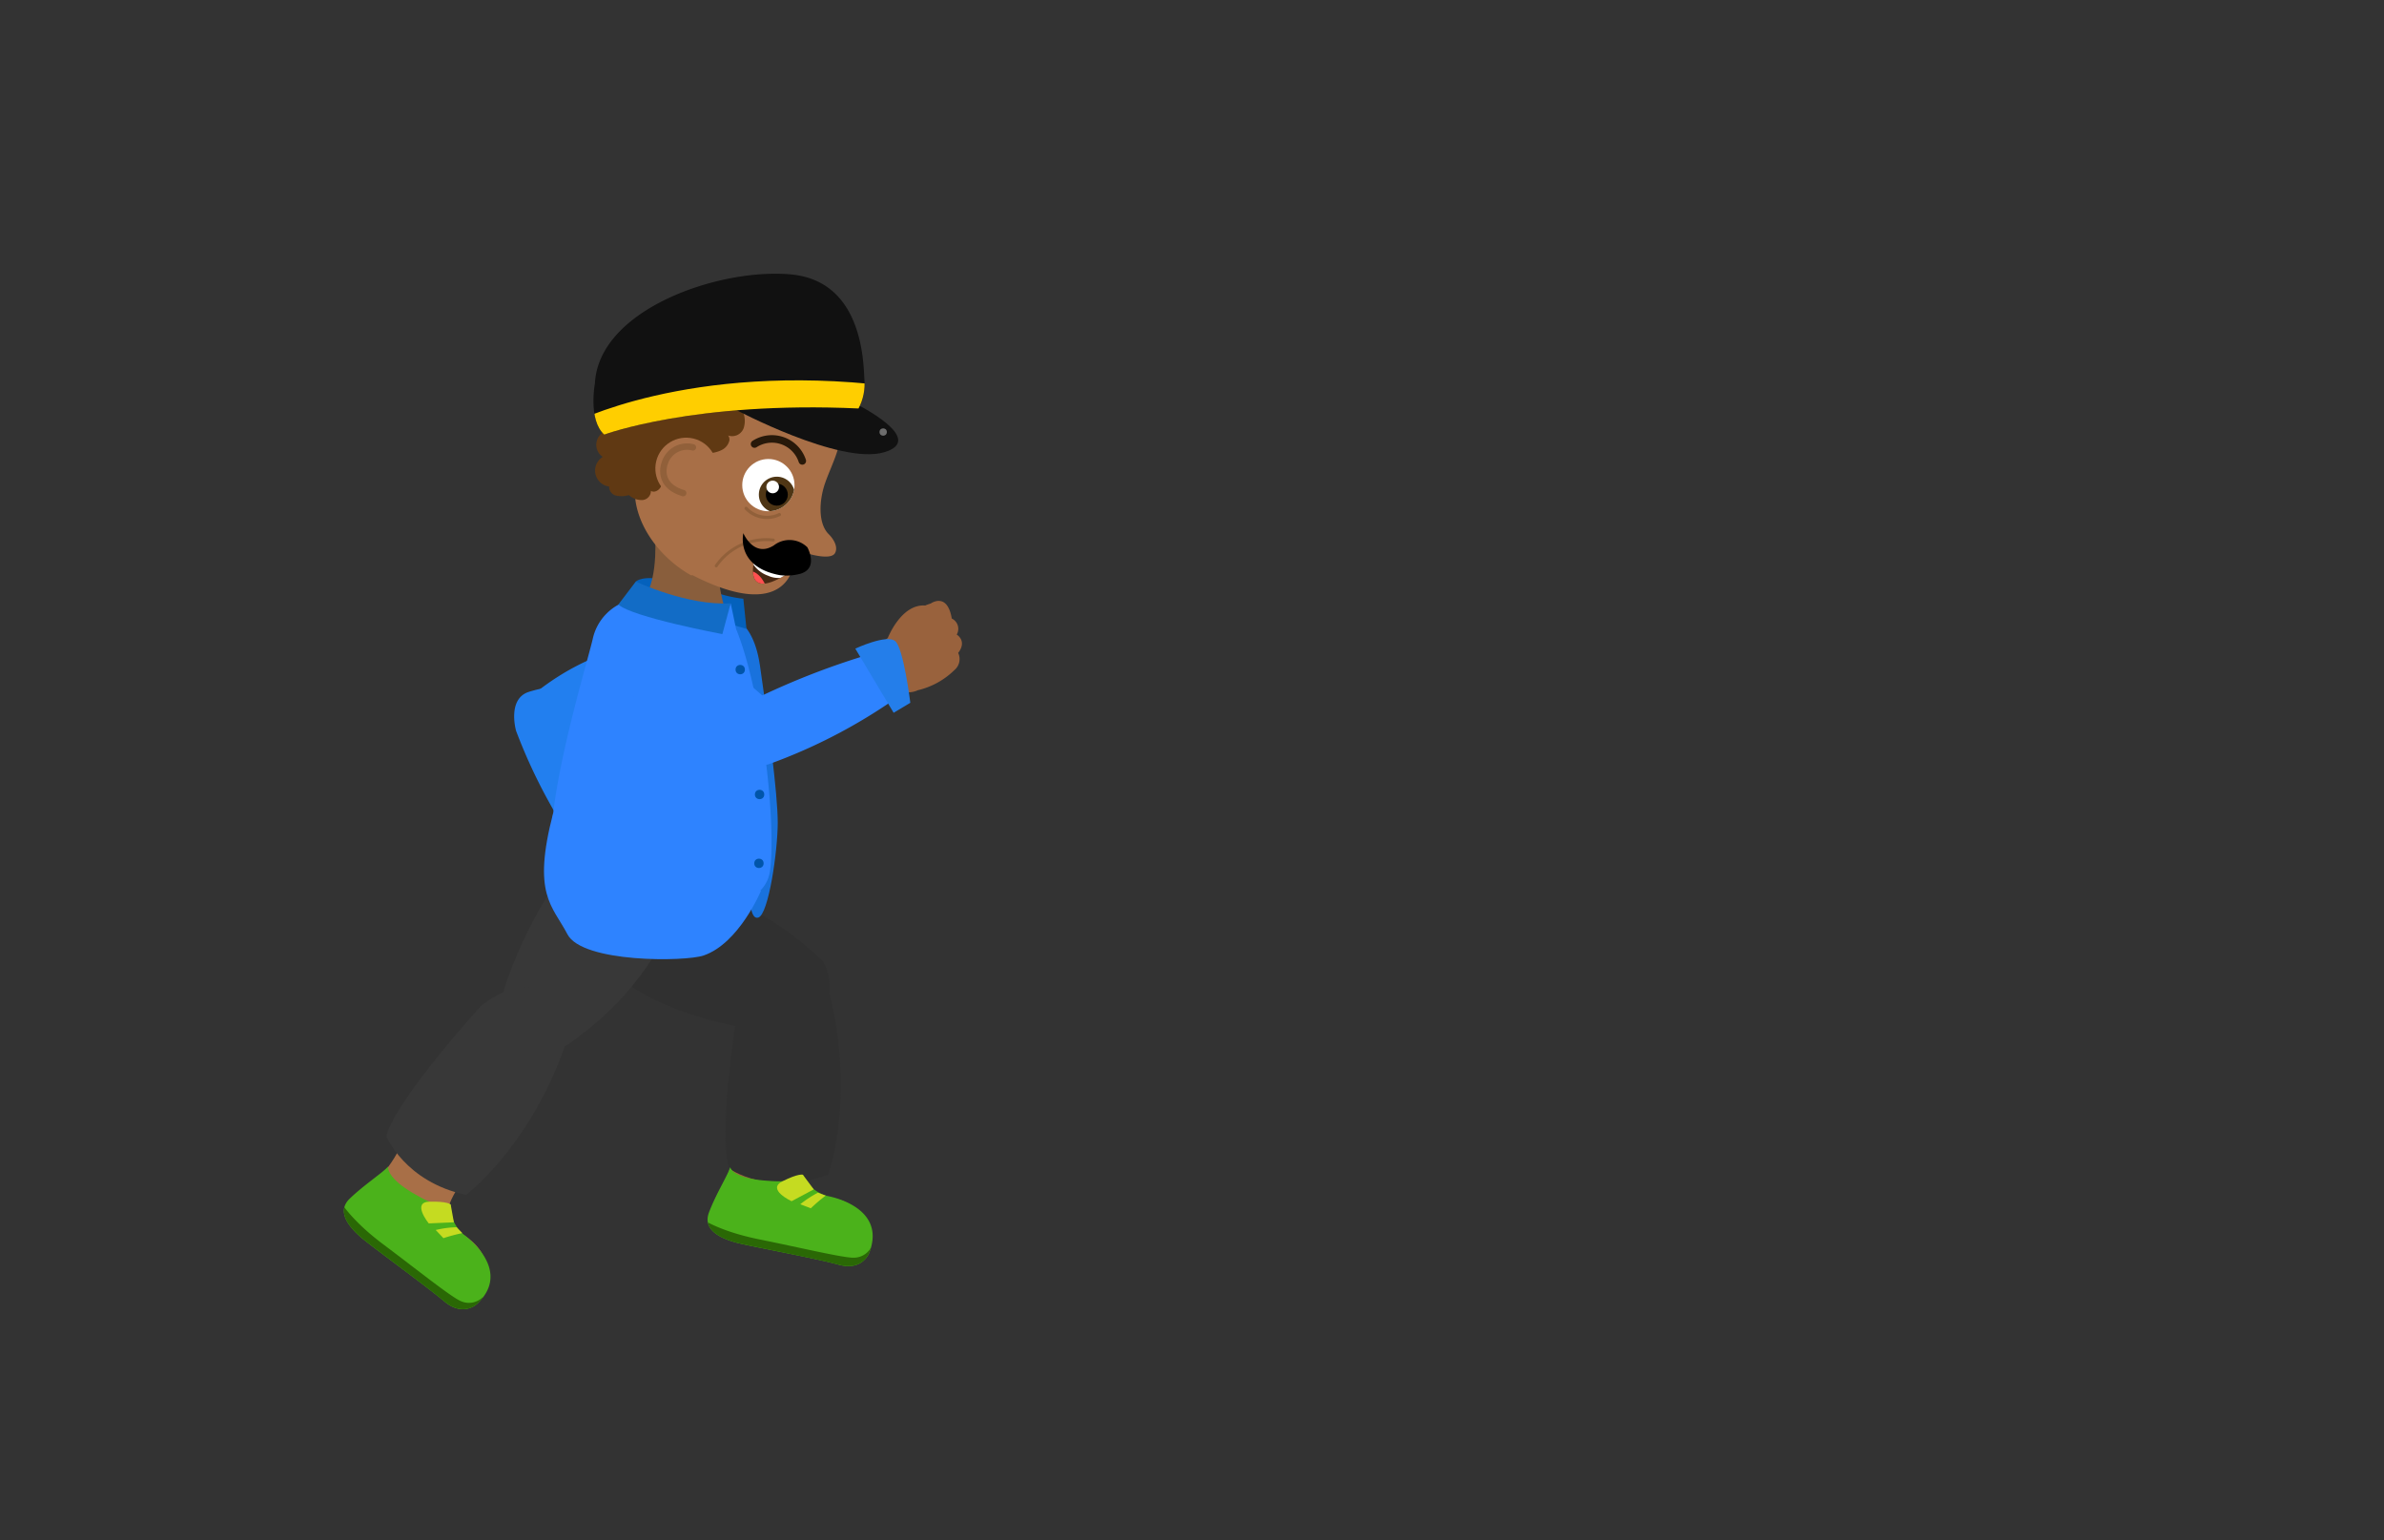 <svg xmlns="http://www.w3.org/2000/svg" xmlns:xlink="http://www.w3.org/1999/xlink" viewBox="0 0 260 168"><rect x="0" y="0" width="260" height="168" fill="#333333" stroke="none"/><defs><style>.cls-1{fill:#4bb21b;}.cls-2{fill:#99623d;}.cls-3{fill:#fff;}.cls-4{fill:#111;}.cls-5{fill:#472813;}.cls-6{fill:#227fef;}.cls-7{fill:#303030;}.cls-8{fill:#9b633d;}.cls-9{clip-path:url(#clip-path);}.cls-10{fill:#2a6805;}.cls-11{fill:#c5db21;}.cls-12{fill:#383838;}.cls-13{fill:#a86f47;}.cls-14{clip-path:url(#clip-path-2);}.cls-15{clip-path:url(#clip-path-3);}.cls-16{fill:#77492a;}.cls-17,.cls-23,.cls-26,.cls-30,.cls-31{fill:none;}.cls-17{stroke:#77492a;stroke-miterlimit:10;stroke-width:0.27px;}.cls-18{fill:#177ce0;}.cls-19{fill:#1972dd;}.cls-20{fill:#0461bc;}.cls-21{fill:#895e3c;}.cls-22{fill:#603913;}.cls-23{stroke:#28190a;stroke-width:0.82px;}.cls-23,.cls-26,.cls-30,.cls-31{stroke-linecap:round;stroke-linejoin:round;}.cls-24{clip-path:url(#clip-path-4);}.cls-25{fill:#4f3615;}.cls-26,.cls-30,.cls-31{stroke:#4f3615;opacity:0.25;}.cls-26{stroke-width:0.32px;}.cls-27{fill:#6d6d6d;}.cls-28{clip-path:url(#clip-path-5);}.cls-29{fill:#ffce00;}.cls-30{stroke-width:0.35px;}.cls-31{stroke-width:0.7px;}.cls-32{fill:#2e83ff;}.cls-33{fill:#126cc6;}.cls-34{fill:#05a;}.cls-35{clip-path:url(#clip-path-6);}.cls-36{fill:#ff5050;}.cls-37{fill:#247eea;}</style><clipPath id="clip-path"><path class="cls-1" d="M79.63,127.29s.2,1.28,4.25,1.5c0,0,3,.31,3.68-.67a4,4,0,0,0,2.68,2.32c1.89.37,6.25,1.91,4.55,6.22,0,0-.74,2-3.34,1.27s-10.1-2.08-11.33-2.45-3.56-1.21-2.8-3.24S79.44,128.07,79.63,127.29Z"/></clipPath><clipPath id="clip-path-2"><path class="cls-1" d="M42.34,127.21s-.37,1.24,3.19,3.19c0,0,2.57,1.55,3.62,1a4,4,0,0,0,1.42,3.25c1.55,1.15,4.83,4.4,1.45,7.57,0,0-1.51,1.45-3.56-.28s-8.24-6.21-9.19-7.07-2.7-2.62-1.14-4.13S41.83,127.84,42.34,127.21Z"/></clipPath><clipPath id="clip-path-3"><path class="cls-2" d="M66.07,91.89a3.84,3.84,0,0,1,3,.41,15,15,0,0,1,2.85,1.86A2,2,0,0,1,72.08,97s.91,2.09.68,2.67c0,0-.28,1.06-1.64.27,0,0-.24,1.23-1.7.34,0,0-.46.88-1.66.1,0,0-.44.49-1.82-1-.57-.61-1.37-2.69-2-5.49C63.92,93.91,63.55,92.55,66.07,91.89Z"/></clipPath><clipPath id="clip-path-4"><circle class="cls-3" cx="83.8" cy="52.91" r="2.85"/></clipPath><clipPath id="clip-path-5"><path class="cls-4" d="M65.9,47.4s9.78-3.67,27.73-2.85a5.72,5.72,0,0,0,.64-3.2c-.11-2-.24-10.69-8-11.42S65.29,33.7,64.88,41.83C64.88,41.83,64.13,45.81,65.9,47.4Z"/></clipPath><clipPath id="clip-path-6"><path class="cls-5" d="M82.25,61.19s-1.17,4.29,3.34,1.56C85.59,62.75,85.23,61.42,82.25,61.19Z"/></clipPath></defs><g id="Layer_4" data-name="Layer 4"><path class="cls-6" d="M73.7,78.42s-7.31,3-13.72,3a6.2,6.2,0,0,1-2.9-4.72s5.54-5.51,13.23-6.45S78.09,76.12,73.7,78.42Z"/><path class="cls-7" d="M68,95.24S63,101.44,67.05,106s15.61,6.75,19.68,6.8,4.68-6.65,2.59-8.4S81.22,96.53,68,95.24Z"/><path class="cls-8" d="M80.07,120.11s.06,6.35-.68,8-3.52,5.28-.52,6.33,9.42,2.18,12.91,3.09,4.2-4.1.92-6.15S85.86,132.53,88,123l-3.77-4.89Z"/><path class="cls-7" d="M80.45,110s-2.19,13.27-.93,17.45c0,0,4.35,3.1,10.81.66,0,0,3.62-10-.9-23.25C89.43,104.89,82.84,102.55,80.45,110Z"/><path class="cls-1" d="M79.63,127.29s.2,1.28,4.25,1.5c0,0,3,.31,3.68-.67a4,4,0,0,0,2.68,2.32c1.89.37,6.25,1.91,4.55,6.22,0,0-.74,2-3.34,1.27s-10.1-2.08-11.33-2.45-3.56-1.21-2.8-3.24S79.44,128.07,79.63,127.29Z"/><g class="cls-9"><path class="cls-10" d="M76.4,132.85s1.9,1.41,6.4,2.32,9.26,2.05,10.33,2a2.14,2.14,0,0,0,2-1.42l.32.58-1.33,2.78-5.29,0-12.37-3.88a7.23,7.23,0,0,1-.34-1.57C76.2,133.66,76.4,132.85,76.4,132.85Z"/></g><path class="cls-11" d="M87.56,128.12s-.47-.17-2.23.72,1,2.17,1,2.17l2.42-1.29Z"/><path class="cls-11" d="M87.28,131.34a11.32,11.32,0,0,1,1.93-1.26l.84.32a18,18,0,0,0-1.62,1.38Z"/><path class="cls-12" d="M75.65,94.82s-5-6.15-10.32-3.17-9.89,13.84-10.79,17.81,5.51,6,7.66,4.29S71.6,107.5,75.65,94.82Z"/><path class="cls-13" d="M45.82,120.92s-2.67,5.76-4,6.94-5.44,3.26-3.18,5.49,7.57,6,10.33,8.32,5.55-1.9,3.48-5.16-6.69-1.89-.65-9.56l-1.31-6Z"/><path class="cls-12" d="M52.41,109.76s-9.07,9.94-10.29,14.13c0,0,2,5,8.71,6.43,0,0,8.47-6.38,11.91-20C62.74,110.35,58.49,104.79,52.41,109.76Z"/><path class="cls-1" d="M42.34,127.21s-.37,1.24,3.19,3.19c0,0,2.57,1.55,3.62,1a4,4,0,0,0,1.42,3.25c1.55,1.15,4.83,4.4,1.45,7.57,0,0-1.51,1.45-3.56-.28s-8.24-6.21-9.19-7.07-2.7-2.62-1.14-4.13S41.83,127.84,42.34,127.21Z"/><g class="cls-14"><path class="cls-10" d="M37,130.85s1.11,2.1,4.78,4.85,7.49,5.82,8.49,6.21a2.13,2.13,0,0,0,2.38-.44l0,.66-2.39,1.94-4.8-2.23L36,133a7.63,7.63,0,0,1,.37-1.57C36.51,131.5,37,130.85,37,130.85Z"/></g><path class="cls-11" d="M49.15,131.36s-.36-.35-2.32-.3-.07,2.37-.07,2.37l2.74-.12Z"/><path class="cls-11" d="M47.52,134.15a10.61,10.61,0,0,1,2.28-.3l.62.64a18.57,18.57,0,0,0-2.06.55Z"/><path class="cls-2" d="M66.07,91.89a3.84,3.84,0,0,1,3,.41,15,15,0,0,1,2.85,1.86A2,2,0,0,1,72.08,97s.91,2.09.68,2.67c0,0-.28,1.06-1.64.27,0,0-.24,1.23-1.7.34,0,0-.46.88-1.66.1,0,0-.44.49-1.82-1-.57-.61-1.37-2.69-2-5.49C63.92,93.91,63.55,92.55,66.07,91.89Z"/><g class="cls-15"><path class="cls-16" d="M73.38,95.5A4.67,4.67,0,0,1,72,97.06a3.23,3.23,0,0,1-2,.59,4.11,4.11,0,0,1-1-.17,1.13,1.13,0,0,1-.51-.24.5.5,0,0,1-.13-.62,2.25,2.25,0,0,1,.82-.7l.45-.27.23-.12.13,0,.09,0a.19.19,0,0,1,.11,0,.14.14,0,0,1,0,.19l0,0h0a3.76,3.76,0,0,1-1.53,0,2.18,2.18,0,0,1-1.27-.81,2.72,2.72,0,0,0,2.74.58l-.06,0s0,0,0,.13,0,0,0,0l0,0-.1,0-.22.12-.44.26a2,2,0,0,0-.71.62c-.13.22.16.42.48.49a4,4,0,0,0,1,.18,3.31,3.31,0,0,0,1.89-.49A5.12,5.12,0,0,0,73.38,95.5Z"/><path class="cls-17" d="M71.58,101.13a22.35,22.35,0,0,1-1.08-3.57"/><path class="cls-17" d="M69.65,101s-1.38-2.49-.8-3.65"/><path class="cls-17" d="M67.84,100.89s-1.58-3.66.82-3.65"/><path class="cls-17" d="M67.52,97.65s-1.34-.71-1.45.95"/><path class="cls-16" d="M65.54,97.32c.13-.21.24-.42.36-.62a4,4,0,0,0,.29-.63,1.62,1.62,0,0,0,0-1.33,1.06,1.06,0,0,1,.34.66,1.75,1.75,0,0,1-.1.76A2.62,2.62,0,0,1,65.54,97.32Z"/></g><path class="cls-6" d="M62.49,76.39a82.34,82.34,0,0,1,6.38,15.54s-3,2.43-4.78,2.11A59.19,59.19,0,0,1,56.28,79.7s-1-3.5,1.42-4.25,4-.67,4.79.94"/><path class="cls-18" d="M69,88.92,62.11,93.2,63.22,95s5.94-.81,6.71-1.75S69,88.92,69,88.92Z"/><path class="cls-19" d="M78.2,66.93c.16,0,3.79-.46,4.68,5.65s1.94,14,1.94,17.13-1,10-2.11,10.36-.95-3.36-.95-3.36l-7-21.5Z"/><path class="cls-20" d="M77.7,64.49a13.51,13.51,0,0,0,3.37.81l.34,3.29L76.5,67.16Z"/><path class="cls-20" d="M69.34,63.43s.7-.74,3.24-.15l-.5,2.25S69.55,64.18,69.34,63.43Z"/><path class="cls-21" d="M71.45,58.63s.44,6.16-2.1,7.43c0,0,2.1,5,10.41,2,0,0-1.33-1.84-1.65-7.74S71.45,54.57,71.45,58.63Z"/><path class="cls-13" d="M75.39,62.76c-3-1.68-5.61-4.78-6.09-8.2,0,0,0-.15,0-.44a3.22,3.22,0,0,1-1.61-.67c-1.56-1.22-1.37-2.94-.53-4.47a3.44,3.44,0,0,0,.48-1.27,8.09,8.09,0,0,0,0-1.46,11.84,11.84,0,0,1,.24-3.46A9.29,9.29,0,0,1,72.52,37a12.56,12.56,0,0,1,7.42-1.27c3.9.46,7.65,1.3,9.84,4.57a14.82,14.82,0,0,1,1.93,6.82c-.08,2-1.17,3.9-1.78,5.73-.55,1.67-.78,4.24.49,5.45,0,0,1.12,1.09.66,2s-3.23,0-3.23,0,.11,1.58-1.35,1.42c0,0-.74,6.26-11,1"/><path class="cls-22" d="M67.34,46.6a2.47,2.47,0,0,0-2.08,1.09,1.58,1.58,0,0,0,.48,2.14,1.75,1.75,0,0,0,.69,3.23,1,1,0,0,0,.78,1A2.94,2.94,0,0,0,68.59,54a2.07,2.07,0,0,0,1.4.54,1,1,0,0,0,1-1c.46.27,1.07-.18,1.17-.7a2.37,2.37,0,0,0-.39-1.51,2.08,2.08,0,0,0-.11-2.95,6.27,6.27,0,0,1-1.08-.82c-.14-.17-.23-.37-.38-.52a.88.88,0,0,0-.93-.17c-.17.07-.37.2-.52.09s-.09-.14-.14-.21c-.19-.32-.65-.32-1-.28"/><path class="cls-23" d="M87.5,50.27a3.49,3.49,0,0,0-5.21-1.84"/><circle class="cls-3" cx="83.8" cy="52.91" r="2.85"/><g class="cls-24"><circle class="cls-25" cx="84.72" cy="53.95" r="1.96"/><circle cx="84.72" cy="53.95" r="1.2"/><circle class="cls-3" cx="84.27" cy="53.11" r="0.69"/></g><path class="cls-26" d="M84.34,58.9a6.62,6.62,0,0,0-6.23,2.82"/><path class="cls-22" d="M80.79,44.49a2.51,2.51,0,0,1,.3,2.24,1.34,1.34,0,0,1-1.93.65c.3,0,.44.4.38.69a1.55,1.55,0,0,1-.81,1,3.44,3.44,0,0,1-1.29.35c-.33,0-.79-.06-.79-.39.33.21.16.72-.1,1a2.47,2.47,0,0,1-3.78-.24,1.58,1.58,0,0,1-1.43.34,1.61,1.61,0,0,1-1.07-1,1.31,1.31,0,0,1-1.16.66,1.53,1.53,0,0,1-1.21-.39.88.88,0,0,1-.05-1.18.42.42,0,0,1-.59,0,.92.92,0,0,1-.24-.59A2.41,2.41,0,0,1,69.42,45a1.07,1.07,0,0,1,0-1.3,2.31,2.31,0,0,1,1.17-.75,5.65,5.65,0,0,1,1.53-.27c.44,0,1,.08,1.13.49A3.63,3.63,0,0,1,74.79,42a1.89,1.89,0,0,1,1.84.25,5.61,5.61,0,0,1,.69.84.33.33,0,0,0,.17.12.38.38,0,0,0,.27-.09l.94-.66c.36-.24.82-.49,1.18-.26s.35.54.62.71a1.1,1.1,0,0,0,.65.1.91.91,0,0,1,.63.14c.17.14.2.46,0,.55"/><path class="cls-4" d="M80.13,44.63s11.46,6.11,16.28,4.7S93.26,44,93.26,44Z"/><circle class="cls-27" cx="96.32" cy="47.12" r="0.4"/><path class="cls-4" d="M65.9,47.4s9.78-3.67,27.73-2.85a5.72,5.72,0,0,0,.64-3.2c-.11-2-.24-10.69-8-11.42S65.29,33.7,64.88,41.83C64.88,41.83,64.13,45.81,65.9,47.4Z"/><g class="cls-28"><path class="cls-4" d="M65.91,44.77s18-11.41,26.43-2.89l-13.47,1.9Z"/><path class="cls-29" d="M62.32,46.21S75,39.46,96.94,42.09L94.49,46.8l-32.7,3.26.43-3.42"/></g><path class="cls-30" d="M81.37,55.44a3.1,3.1,0,0,0,3.63.68"/><circle class="cls-13" cx="74.83" cy="51.1" r="3.36" transform="translate(7.56 111.8) rotate(-76.39)"/><path class="cls-31" d="M75.57,48.79a2.54,2.54,0,0,0-3.06,1.69s-1,2.4,2,3.3"/><path class="cls-32" d="M68.92,65.4a5.61,5.61,0,0,0-4.29,4.35c-.93,3.83-6.27,21.16-3.92,25.6s5.31,3.4,9.23,3.31S83.34,100.4,84,94.83,83,75.2,80.28,68.61A14.13,14.13,0,0,0,68.92,65.4Z"/><polygon class="cls-32" points="79.69 65.8 80.28 68.61 78.41 68.64 79.69 65.8"/><path class="cls-33" d="M69.34,63.43S75,66.1,79.69,65.8l-.91,3.36s-9.9-1.86-11.34-3.23Z"/><circle class="cls-34" cx="80.73" cy="73.03" r="0.51"/><circle class="cls-34" cx="82.1" cy="79.43" r="0.51"/><circle class="cls-34" cx="82.84" cy="86.65" r="0.51"/><circle class="cls-34" cx="82.77" cy="94.16" r="0.51"/><path class="cls-32" d="M83,97.14s-2.38,5.74-6.26,7.07c-2,.69-13.23.82-14.86-2.32S58,97.6,60.33,88.67c0,0,10.91,8.47,11.26,8.47Z"/><path class="cls-32" d="M73.79,68.72a85.63,85.63,0,0,1,11.63,9.21S80.56,81,80.7,83.12c0,0-9.88-5.37-11.43-7s-2.7-3.94,0-6.71S73.79,68.72,73.79,68.72Z"/><path class="cls-5" d="M82.25,61.19s-1.17,4.29,3.34,1.56C85.59,62.75,85.23,61.42,82.25,61.19Z"/><g class="cls-35"><path class="cls-3" d="M81.85,61a3.24,3.24,0,0,0,1.92,1.79,2.66,2.66,0,0,0,2.53-.16l-2-1.82Z"/><path class="cls-36" d="M81.78,62.26s1.17,0,1.86,1.95l-2-.38Z"/></g><path d="M88.05,59.69a2.78,2.78,0,0,0-3.65-.21c-2.19,1.4-3.33-1.33-3.33-1.33S80.19,61.8,85,62.72a5.68,5.68,0,0,0,2.34-.16C89.31,61.94,88.05,59.69,88.05,59.69Z"/><path class="cls-2" d="M103.8,67.46a1.24,1.24,0,0,1,.54,1.75s1.17.68.16,2a1.56,1.56,0,0,1-.41,1.87,8.44,8.44,0,0,1-4,2.2s-2,1.11-3.77-1.58.5-4.11.5-4.11,1.45-3.74,4.08-3.55a6.32,6.32,0,0,1,.61-.22S103.31,64.53,103.8,67.46Z"/><path class="cls-32" d="M80.65,77.08a82.29,82.29,0,0,1,15.64-6.14s2.39,3,2,4.81a59.22,59.22,0,0,1-14.45,7.6s-3.52,1-4.23-1.49-.6-4,1-4.78"/><path class="cls-37" d="M93.28,70.74l4.18,7,1.82-1.09s-.73-5.95-1.65-6.73S93.28,70.74,93.28,70.74Z"/></g></svg>